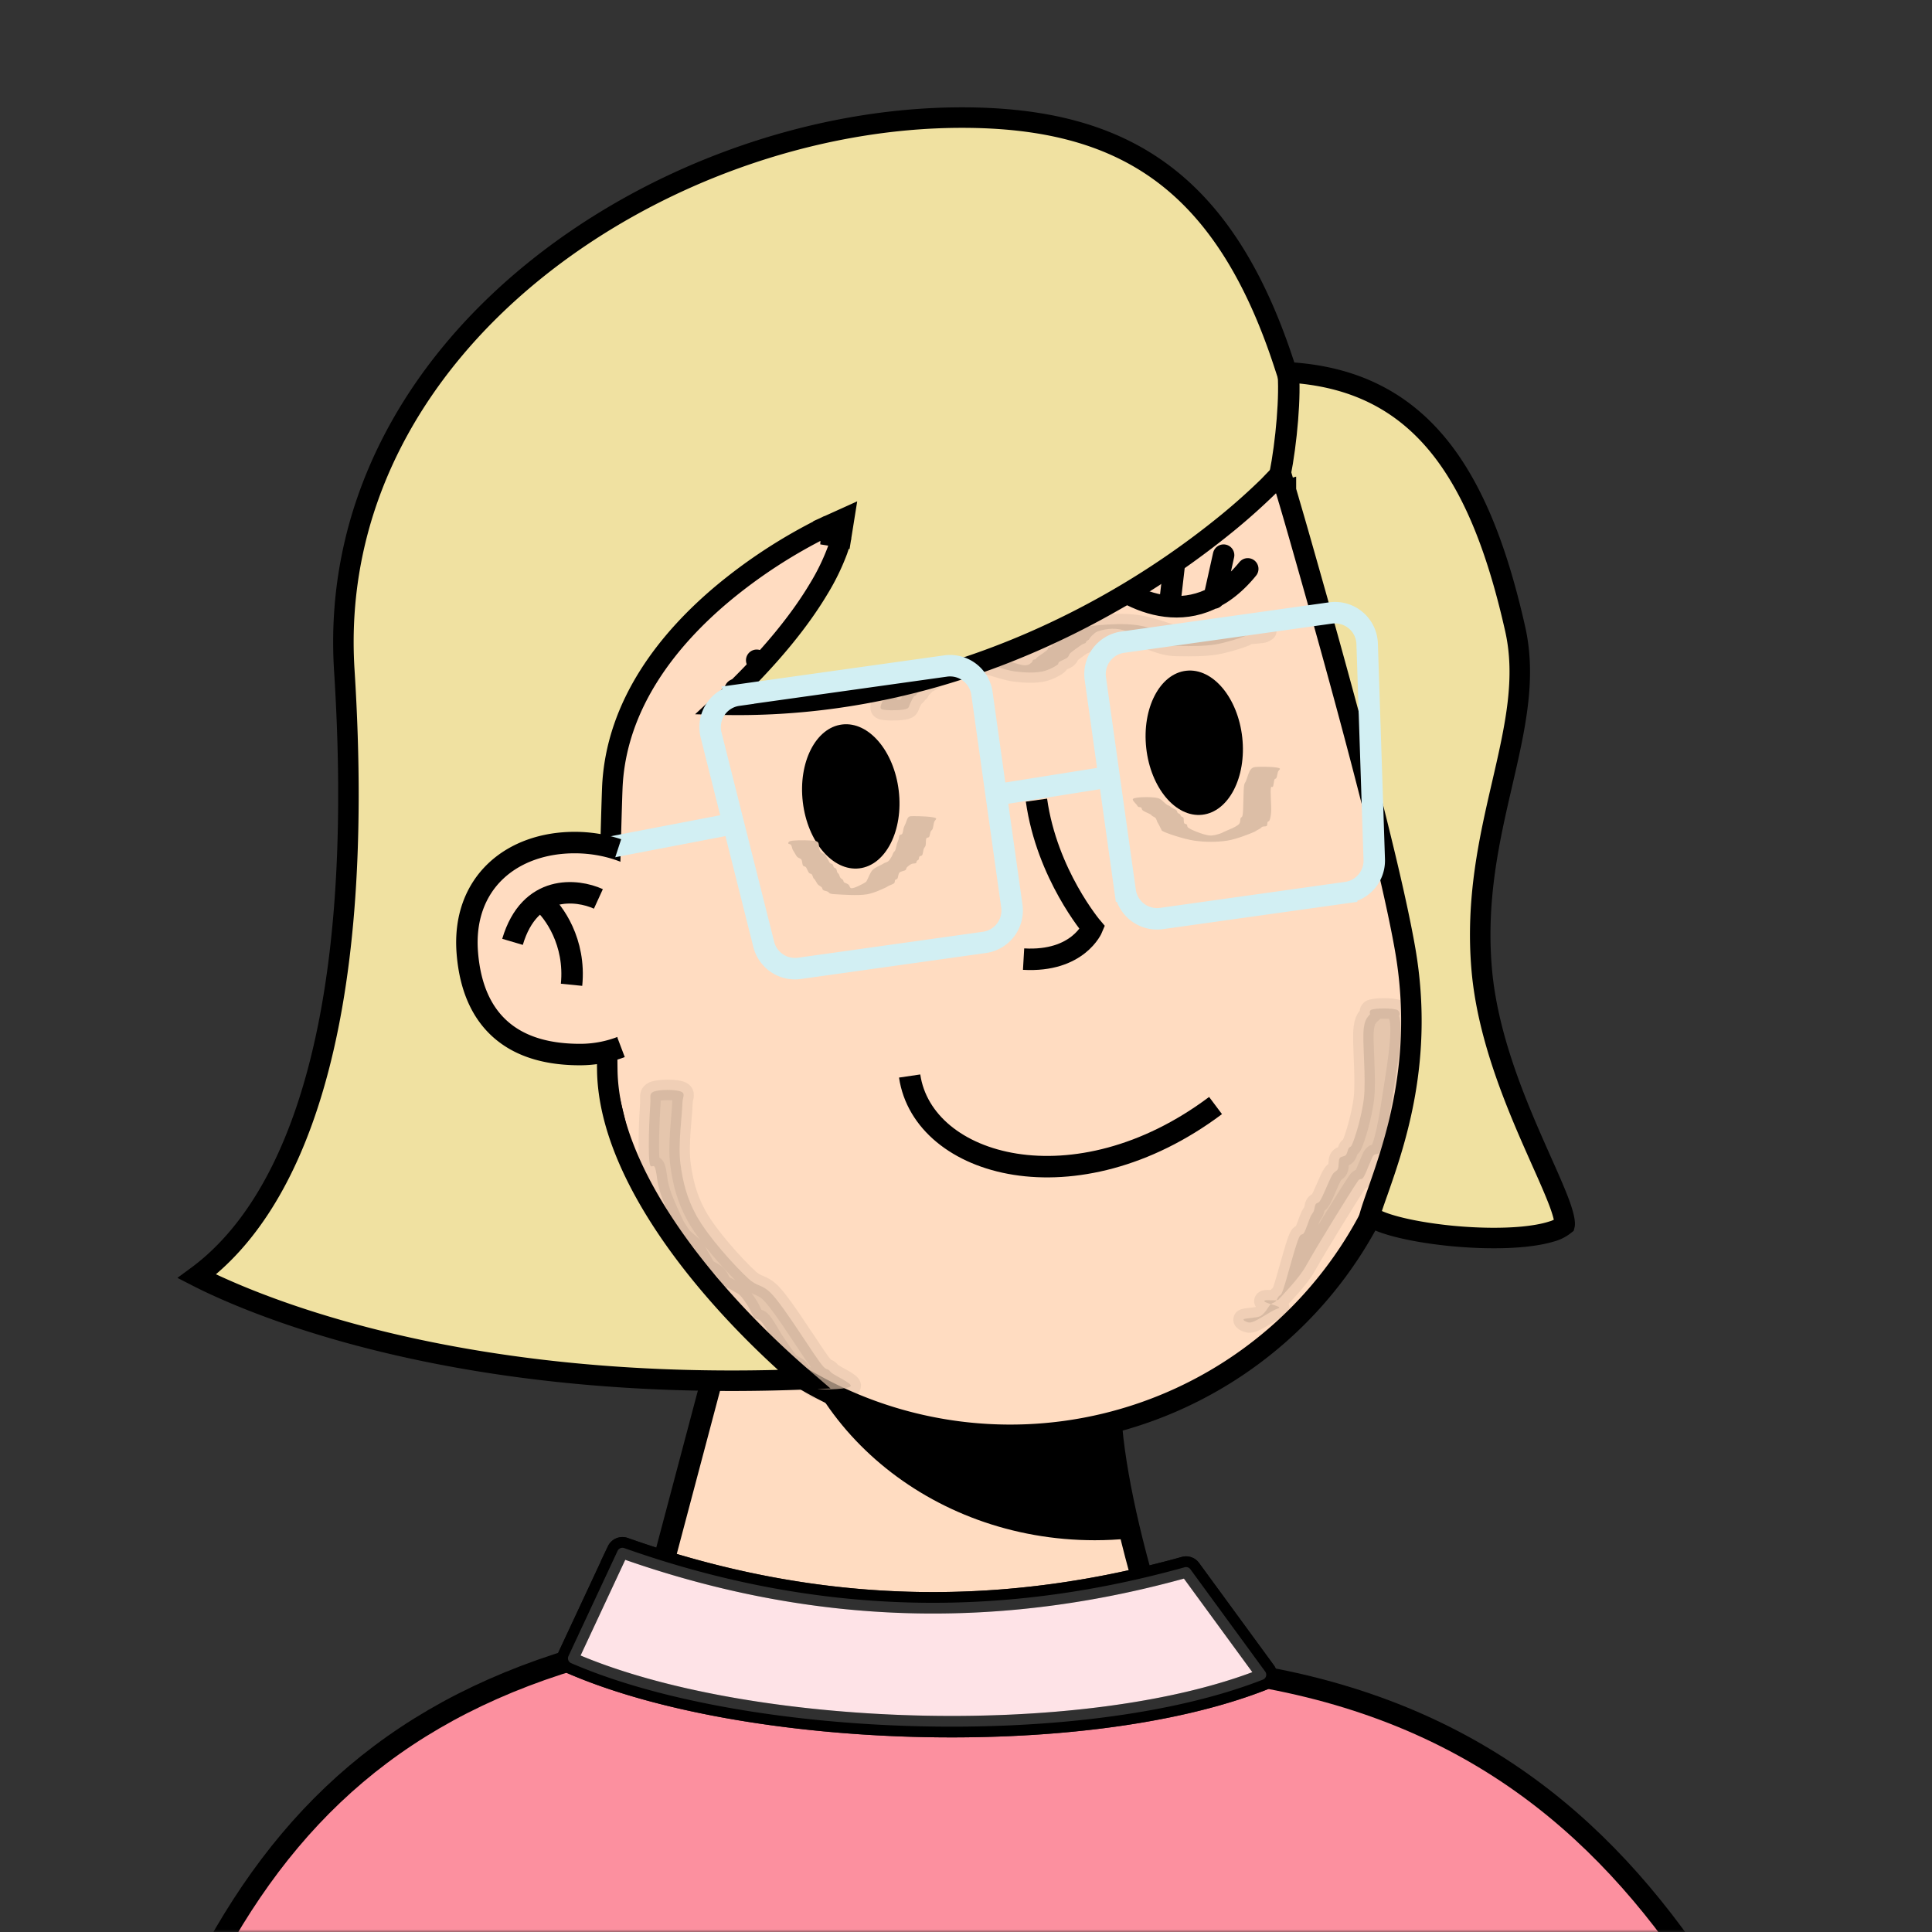 <?xml version="1.0" encoding="utf-8"?>
<svg viewBox="0 0 360 360" fill="none" shape-rendering="auto" xmlns="http://www.w3.org/2000/svg">
  <rect x="0" y="0" width="360" height="360" fill="#333333" stroke="none"/>
  <mask id="viewboxMask">
    <rect width="360" height="360" rx="0" ry="0" x="0" y="0" fill="#fff"/>
  </mask>
  <g mask="url(#viewboxMask)" transform="matrix(1, 0, 0, 1, 0, 0)">
    <g transform="translate(80 23)">
      <path d="M154 319.5c-14.4-20-25.67-58.67-27-78L58.5 212 30 319.5h124Z" stroke="#000" stroke-width="4" style="fill: rgb(255, 220, 193);"/>
      <path d="M130.37 263.69c-2.1.2-4.22.31-6.37.31-30.78 0-56.05-21.57-58.76-49.1L127 241.5c.38 5.48 1.55 13.32 3.37 22.19Z" style="mix-blend-mode:multiply" fill="#000"/>
      <path d="M181.94 151.37v.01l.1.4.14.65A75.72 75.72 0 0 1 34.93 187.7l-.2-.74L18 117.13l-.06-.29A75.72 75.72 0 0 1 165.2 81.55l.05.21.02.08.05.2.05.2v.01l16.4 68.44.08.34.08.34Z" stroke="#000" stroke-width="4" style="fill: rgb(255, 220, 193);"/>
      <g transform="translate(34 102.3)"/>
    </g>
    <g transform="translate(170 183)">
      <path d="M-.5 17.5c2.5 17 31 25 57 5.5" stroke="#000000" stroke-width="4"/>
    </g>
    <g transform="translate(110 102)">
      <path d="M27 26.5c6.17 2.5 21.1 3 31.5-15M94 4c5.17 5.33 18.1 12.8 28.5 0M37.15 26.46 31 21.03M116.22 9.44l1.78-8M45.6 22.81l-4.05-7.13M108.14 9.02l.94-8.15M52.67 17.2l-2.2-7.9M100 8.03l-.78-8.16" stroke="#000000" stroke-width="4" stroke-linecap="round"/>
    </g>
    <g transform="translate(49 11)">
      <path stroke="rgb(255,0,0)" stroke-width="0" opacity="0.941" d="M 155.711 105.495 C 157.892 105.324 160.447 105.144 162.899 105.495 C 165.496 105.867 169.647 107.405 170.877 107.795 C 171.369 107.951 171.363 107.977 171.668 108.083 C 172.038 108.211 172.319 108.514 172.961 108.514 C 174.075 108.514 177.608 107.541 178.208 107.22 C 178.412 107.112 178.209 107.027 178.424 106.933 C 178.858 106.741 180.714 106.451 182.384 106.261 C 182.761 106.154 183.33 106.037 183.887 106.041 C 184.047 106.042 184.256 106.056 184.49 106.078 C 184.583 106.074 184.67 106.071 184.749 106.07 C 185.701 106.056 186.669 106.157 186.833 106.358 C 186.86 106.391 186.871 106.431 186.867 106.474 C 186.942 106.501 186.982 106.525 186.977 106.544 C 186.972 106.564 186.914 106.587 186.815 106.61 C 186.772 106.676 186.704 106.739 186.618 106.789 C 186.17 107.045 183.901 107.031 183.383 107.22 C 183.147 107.306 183.292 107.386 183.024 107.508 C 182.284 107.842 179.37 108.775 177.418 109.089 C 175.399 109.413 172.767 109.409 171.093 109.376 C 169.845 109.352 169.418 109.387 168.074 109.089 C 165.975 108.623 161.557 106.487 159.305 106.214 C 157.732 106.023 156.354 106.375 155.567 106.645 C 155.08 106.812 154.873 107.094 154.633 107.292 C 154.446 107.446 154.333 107.568 154.202 107.723 C 154.07 107.879 153.973 108.104 153.842 108.226 C 153.731 108.331 153.579 108.346 153.483 108.442 C 153.387 108.538 153.377 108.708 153.267 108.801 C 153.146 108.906 152.914 108.941 152.764 109.017 C 152.63 109.085 152.591 109.106 152.405 109.233 C 152.029 109.488 150.775 110.378 150.464 110.67 C 150.319 110.807 150.33 110.839 150.249 110.958 C 150.144 111.111 150.105 111.34 149.889 111.533 C 149.571 111.818 148.58 112.135 148.308 112.395 C 148.147 112.549 148.286 112.664 148.092 112.826 C 147.682 113.172 146.372 113.884 145.217 114.12 C 143.825 114.404 142.146 114.355 140.186 114.12 C 137.713 113.824 133.568 111.98 131.417 112.108 C 129.914 112.197 128.572 113.247 128.039 113.545 C 127.807 113.675 127.828 113.744 127.68 113.833 C 127.504 113.938 127.177 113.986 127.033 114.12 C 126.909 114.236 126.983 114.409 126.817 114.551 C 126.536 114.794 125.443 115.068 125.164 115.27 C 125.017 115.376 125.088 115.442 124.948 115.558 C 124.685 115.775 123.768 116.157 123.439 116.42 C 123.215 116.599 123.162 116.801 123.008 116.923 C 122.872 117.031 122.691 117.01 122.576 117.139 C 122.438 117.295 122.404 117.7 122.289 117.858 C 122.204 117.974 122.097 117.973 122.001 118.073 C 121.882 118.198 121.773 118.454 121.642 118.576 C 121.53 118.681 121.411 118.646 121.283 118.792 C 121.067 119.038 120.782 119.764 120.564 120.158 C 120.381 120.489 120.442 120.818 120.061 121.02 C 119.403 121.369 117.035 121.393 116.179 121.308 C 115.656 121.256 115.218 121.246 115.101 120.948 C 114.949 120.559 115.648 119.192 115.892 118.864 C 116.017 118.696 116.155 118.744 116.251 118.648 C 116.347 118.553 116.329 118.474 116.467 118.289 C 116.755 117.902 117.688 116.674 118.192 116.276 C 118.537 116.004 118.938 116.018 119.126 115.845 C 119.265 115.717 119.176 115.557 119.342 115.414 C 119.623 115.172 120.662 114.888 120.995 114.695 C 121.188 114.584 121.206 114.497 121.354 114.408 C 121.53 114.302 121.825 114.226 122.001 114.12 C 122.149 114.031 122.199 113.945 122.361 113.833 C 122.589 113.674 123.067 113.417 123.295 113.258 C 123.456 113.145 123.407 113.104 123.654 112.97 C 124.279 112.634 126.287 111.574 127.967 111.245 C 129.935 110.86 132.554 110.828 134.867 111.101 C 137.249 111.383 140.715 113.013 142.055 112.97 C 142.732 112.949 143.049 112.602 143.277 112.395 C 143.427 112.258 143.376 112.06 143.492 111.964 C 143.612 111.865 143.873 111.902 143.995 111.82 C 144.101 111.75 144.066 111.669 144.211 111.533 C 144.522 111.24 145.839 110.44 146.152 110.095 C 146.316 109.914 146.251 109.76 146.367 109.664 C 146.487 109.565 146.748 109.602 146.87 109.52 C 146.976 109.45 146.957 109.353 147.086 109.233 C 147.314 109.02 148.041 108.643 148.308 108.37 C 148.502 108.171 148.56 107.933 148.667 107.795 C 148.746 107.695 148.765 107.684 148.883 107.579 C 149.104 107.383 149.768 106.859 150.033 106.645 C 150.199 106.511 150.125 106.457 150.392 106.358 C 151.108 106.093 153.768 105.647 155.711 105.495 Z M 72.553 192.546 C 73.415 191.939 77.406 191.934 78.155 192.546 C 78.656 192.956 78.176 193.508 78.155 194.6 C 78.113 196.753 77.314 202.257 77.781 205.804 C 78.23 209.214 78.967 212.233 80.769 215.514 C 82.889 219.374 87.9 224.915 90.479 227.278 C 92.112 228.774 92.979 228.295 94.587 229.892 C 97.238 232.525 102.958 242.138 104.483 243.71 C 104.991 244.233 105.159 244.07 105.417 244.27 C 105.645 244.446 105.651 244.568 105.977 244.83 C 106.619 245.346 109.708 246.75 109.525 247.257 C 109.316 247.838 104.758 248.024 103.55 247.818 C 102.855 247.699 102.609 247.426 102.243 247.071 C 101.853 246.693 101.683 245.923 101.309 245.577 C 100.983 245.275 100.438 245.283 100.189 245.017 C 99.96 244.772 100.061 244.366 99.815 244.083 C 99.507 243.728 98.68 243.429 98.321 243.149 C 98.061 242.946 98.03 242.919 97.761 242.589 C 97.221 241.925 95.673 239.656 95.147 238.855 C 94.85 238.403 94.855 238.342 94.587 237.921 C 94.165 237.259 93.301 235.662 92.719 235.12 C 92.328 234.756 91.922 234.877 91.599 234.56 C 91.216 234.183 90.934 233.345 90.665 232.879 C 90.452 232.508 90.356 232.308 90.105 231.946 C 89.778 231.472 89.218 230.646 88.798 230.265 C 88.477 229.974 88.176 229.892 87.865 229.705 C 87.553 229.518 87.276 229.346 86.931 229.145 C 86.539 228.915 85.99 228.753 85.624 228.398 C 85.234 228.02 84.97 227.262 84.69 226.904 C 84.487 226.644 84.39 226.547 84.13 226.344 C 83.772 226.064 83.041 225.815 82.636 225.41 C 82.232 225.006 81.967 224.348 81.703 223.916 C 81.484 223.56 81.344 223.327 81.142 222.983 C 80.913 222.59 80.78 222.146 80.395 221.676 C 79.886 221.052 78.707 220.237 78.155 219.622 C 77.727 219.145 77.482 218.711 77.221 218.315 C 76.998 217.975 76.917 217.887 76.661 217.381 C 76.17 216.413 74.932 213.687 74.42 212.339 C 74.045 211.351 73.907 210.822 73.673 209.912 C 73.404 208.863 73.314 206.853 72.926 206.364 C 72.718 206.101 72.365 206.554 72.179 206.177 C 71.629 205.065 72.015 196.797 72.179 194.6 C 72.262 193.493 71.972 192.955 72.553 192.546 Z M 210.358 194.152 C 209.81 197.884 208.936 202.411 208.117 203.675 C 207.758 204.231 207.299 203.927 206.997 204.235 C 206.658 204.581 206.539 205.129 206.25 205.729 C 205.88 206.496 205.401 207.988 204.943 208.53 C 204.641 208.887 204.427 208.48 204.009 209.09 C 202.649 211.077 196.501 221.006 194.317 224.934 C 193.028 227.253 189.874 230.432 189.223 231.162 C 188.925 231.496 186.951 231.098 186.646 231.353 C 186.096 231.814 190.381 232.431 189.148 232.81 C 187.617 233.281 184.734 235.664 183.656 235.419 C 183.111 235.295 182.646 235.02 182.722 234.859 C 182.837 234.615 185.036 234.589 185.71 234.299 C 186.174 234.099 186.332 233.877 186.644 233.552 C 187.016 233.163 187.384 232.408 187.764 232.058 C 188.071 231.775 188.449 231.747 188.698 231.498 C 188.947 231.249 189.058 230.822 189.258 230.564 C 189.434 230.336 189.579 230.46 189.818 230.004 C 190.506 228.69 192.386 220.687 193.179 219.36 C 193.473 218.868 193.673 219.151 193.926 218.8 C 194.351 218.209 194.883 216.337 195.233 215.626 C 195.454 215.176 195.641 215.045 195.793 214.692 C 195.959 214.306 195.954 213.703 196.167 213.385 C 196.35 213.111 196.617 213.22 196.914 212.825 C 197.522 212.016 198.695 208.742 199.341 207.783 C 199.704 207.245 200.058 207.278 200.275 206.85 C 200.535 206.334 200.34 205.229 200.648 204.796 C 200.9 204.442 201.491 204.533 201.769 204.235 C 202.061 203.922 202.115 203.252 202.329 202.928 C 202.498 202.672 202.675 202.803 202.889 202.368 C 203.45 201.223 204.726 197.056 205.13 193.779 C 205.603 189.931 204.785 182.914 205.13 180.521 C 205.297 179.357 205.498 178.975 205.877 178.467 C 206.012 178.286 206.145 178.123 206.299 177.984 C 206.191 177.711 206.213 177.39 206.399 177.234 C 206.924 176.797 210.771 176.797 211.441 177.234 C 211.789 177.461 211.904 178.041 211.674 178.309 C 212.682 181.045 210.994 189.82 210.358 194.152 Z" style="fill-opacity: 1; fill-rule: nonzero; stroke: rgb(0, 0, 0); stroke-dasharray: none; stroke-dashoffset: 0px; stroke-linecap: butt; stroke-linejoin: miter; stroke-miterlimit: 4; stroke-width: 3.82px; paint-order: normal; vector-effect: none; opacity: 1; mix-blend-mode: normal; isolation: auto; stroke-opacity: 0.06; fill: rgba(220, 190, 166, 0.74);"/>
      <g stroke="#000">
        <path d="m105.84 88.82 1.88.3v.08l-.04.16-.12.52c-.12.45-.3 1.09-.6 1.9a41.7 41.7 0 0 1-3.4 6.92c-3.17 5.32-8.7 12.66-18.31 21.6 29.97.74 55-8.92 72.82-19.04a156.35 156.35 0 0 0 21.71-14.87 118.43 118.43 0 0 0 7.5-6.7l.1-.1.01-.01 2.29-2.38.93 3.16-1.84.54 1.84-.54v.05l.05.13.15.52a817.06 817.06 0 0 1 2.69 9.28c1.75 6.14 4.14 14.58 6.66 23.77 5.03 18.35 10.6 39.81 12.7 51.97 3.49 20.32-1.91 35.74-5.1 44.87-.63 1.77-1.17 3.3-1.54 4.6.06.04.12.1.22.16.6.42 1.65.91 3.18 1.4 3.02.96 7.32 1.74 11.92 2.19 4.6.44 9.38.53 13.34.14 1.98-.2 3.7-.5 5.08-.92a6.85 6.85 0 0 0 2.58-1.27c.02-.08.03-.29-.02-.68-.1-.78-.4-1.87-.93-3.32-.8-2.15-1.97-4.8-3.35-7.88l-1.46-3.3c-3.93-8.94-8.65-20.56-9.68-32.4-1.15-13.16 1.45-24.42 3.79-34.54l.11-.48c2.39-10.34 4.38-19.32 2.34-28.42-3.1-13.8-7.32-25.3-13.8-33.57-6.42-8.17-15.13-13.27-27.5-14.21l-1.28-.1-.4-1.22c-5.7-17.57-13.38-29.05-23.18-36.17-9.8-7.12-21.96-10.05-36.94-10.05-27.7 0-57.5 10.52-79.88 28.72-22.35 18.18-37.14 43.9-35.2 74.33 2.13 33.6-.3 59.06-5.8 77.72-5 17-12.59 28.46-21.68 35.14 1.19.61 2.78 1.39 4.77 2.27 5.02 2.24 12.59 5.2 22.67 8.03 19.34 5.43 47.95 10.38 85.71 8.89-8.32-7.15-16.72-15.83-23.37-25-7.63-10.53-13.14-21.94-13.3-32.58-.19-12.62.67-45.67.93-52.5.62-15.9 10.82-28.15 20.54-36.3a96.6 96.6 0 0 1 18.96-12.34l.2-.1.13-.06.1-.05h.02v-.01l.8 1.74Zm0 0 1.88.3.56-3.5-3.23 1.46.79 1.74Zm100.23 126.57.03.04-.03-.04Z" stroke-width="3.82" style="fill: rgb(240, 225, 161);"/>
        <path d="M191 58c.5 4.5-.3 13.5-1.5 19.5" stroke-width="4" style="fill: rgb(160, 121, 127);"/>
      </g>
    </g>
    <g transform="translate(142 119)">
      <g fill="#000000">
        <ellipse cx="16.53" cy="29.4" rx="9" ry="13.5" transform="rotate(-6.78 16.53 29.4)"/>
        <ellipse cx="80.53" cy="19.4" rx="9" ry="13.5" transform="rotate(-6.28 80.53 19.4)"/>
      </g>
      <g transform="translate(-40 -8)">
        <g stroke="#d2eff3" stroke-width="4">
          <path d="M34.5 42.5 0 49.12" stroke-linecap="round"/>
          <path d="M35.47 18.53 74.2 13.1a6 6 0 0 1 6.77 5.1l5.57 39.62a6 6 0 0 1-5.1 6.78l-34.48 4.84a6 6 0 0 1-6.65-4.48l-9.81-39.01a6 6 0 0 1 4.98-7.4ZM145.92 3.22 107.2 8.66a6 6 0 0 0-5.1 6.78l5.56 39.6a6 6 0 0 0 6.78 5.11l34.47-4.84a6 6 0 0 0 5.16-6.14l-1.32-40.2a6 6 0 0 0-6.83-5.75ZM83.5 37.12l22-3.5"/>
        </g>
      </g>
    </g>
    <g transform="rotate(-8 1149.44 -1186.92)">
      <path d="M16.5 3c0 14 7 25 7 25S20 34 10 32" stroke="#000" stroke-width="4"/>
    </g>
    <g transform="translate(84 154)">
      <path d="M30.5 6.18A23.78 23.78 0 0 0 23.08 5c-10.5 0-19 6.5-18 18.5 1.04 12.5 8.5 17 19 17A19.6 19.6 0 0 0 31 39.23" stroke="#000" stroke-width="8"/>
      <path d="M31.5 39.04a19.38 19.38 0 0 1-7.42 1.46c-10.5 0-17.96-4.5-19-17-1-12 7.5-18.5 18-18.5 3.14 0 6.19.6 8.92 1.73l-.5 32.3Z" style="fill: rgb(255, 220, 193);"/>
      <path d="M27.5 13.5c-4-1.83-12.8-2.8-16 8" stroke="#000" stroke-width="4"/>
      <path d="M17 14c2.17 1.83 6.3 7.5 5.5 15.5" stroke="#000" stroke-width="4"/>
      <g transform="translate(3 35)"/>
    </g>
    <g transform="translate(53 272)">
      <g stroke="#000" stroke-width="4">
        <path d="M260.7 91H-12.64C3.67 61.66 26.86 42.98 64.44 34.4c16.02-3.65 34.67-5.47 56.56-5.47 9.46 0 16.81 1.44 23.8 3.35 2.58.7 5.18 1.5 7.84 2.3 4.4 1.34 8.97 2.72 13.91 3.86l.14.03.15.01c46.12 3.8 73.78 24.3 93.85 52.5Z" fill="#fc909f"/>
        <path d="m52.93 36.58 9.15-19.6a1 1 0 0 1 1.25-.51c37.93 13.42 72.43 12.48 104.4 3.57a1 1 0 0 1 1.09.38l13.93 19.05a.98.98 0 0 1-.42 1.5c-33.6 13.2-96.67 10.95-128.91-3.07a.98.98 0 0 1-.49-1.32Z" fill="#fc909f"/>
        <path opacity=".75" d="m52.93 36.58 9.15-19.6a1 1 0 0 1 1.25-.51c37.93 13.42 72.43 12.48 104.4 3.57a1 1 0 0 1 1.09.38l13.93 19.05a.98.98 0 0 1-.42 1.5c-33.6 13.2-96.67 10.95-128.91-3.07a.98.98 0 0 1-.49-1.32Z" fill="#fff"/>
      </g>
    </g>
  </g>
  <path stroke-width="0" opacity="0.941" d="M 170.279 152.075 C 171.143 152.062 174.094 152.145 174.406 152.479 C 174.562 152.646 174.18 152.852 174.083 153.127 C 173.956 153.485 173.899 154.198 173.759 154.503 C 173.665 154.706 173.531 154.719 173.435 154.907 C 173.306 155.161 173.28 155.747 173.112 155.959 C 172.984 156.119 172.737 156.026 172.626 156.202 C 172.464 156.459 172.571 157.236 172.464 157.578 C 172.385 157.831 172.237 157.902 172.14 158.144 C 172.014 158.459 171.994 159.124 171.817 159.358 C 171.69 159.526 171.439 159.47 171.331 159.601 C 171.22 159.736 171.262 160.03 171.169 160.167 C 171.09 160.286 170.926 160.305 170.846 160.41 C 170.763 160.519 170.805 160.721 170.684 160.815 C 170.527 160.937 170.142 160.858 169.874 160.977 C 169.575 161.11 169.173 161.409 168.984 161.624 C 168.842 161.786 168.902 161.967 168.741 162.11 C 168.518 162.308 167.865 162.323 167.608 162.595 C 167.355 162.865 167.375 163.505 167.204 163.728 C 167.086 163.882 166.893 163.846 166.799 163.971 C 166.696 164.108 166.786 164.37 166.637 164.538 C 166.435 164.765 165.776 164.956 165.504 165.104 C 165.321 165.204 165.35 165.234 165.1 165.347 C 164.524 165.607 162.919 166.409 161.539 166.642 C 159.917 166.916 157.022 166.706 155.874 166.642 C 155.252 166.607 154.939 166.591 154.66 166.48 C 154.462 166.401 154.433 166.254 154.255 166.156 C 154.029 166.032 153.553 165.993 153.365 165.832 C 153.215 165.704 153.246 165.49 153.122 165.347 C 152.986 165.189 152.698 165.061 152.556 164.942 C 152.448 164.852 152.405 164.82 152.313 164.699 C 152.175 164.519 151.965 164.071 151.827 163.89 C 151.736 163.77 151.664 163.767 151.585 163.647 C 151.474 163.48 151.412 163.082 151.261 162.919 C 151.131 162.779 150.915 162.814 150.775 162.676 C 150.609 162.513 150.487 162.15 150.371 161.948 C 150.278 161.787 150.244 161.65 150.128 161.543 C 150.005 161.431 149.769 161.464 149.642 161.3 C 149.469 161.077 149.507 160.427 149.319 160.167 C 149.16 159.949 148.827 159.884 148.671 159.763 C 148.558 159.675 148.52 159.641 148.428 159.52 C 148.291 159.339 148.073 158.928 147.943 158.711 C 147.844 158.546 147.781 158.48 147.7 158.306 C 147.593 158.077 147.537 157.604 147.376 157.416 C 147.248 157.265 146.925 157.286 146.891 157.173 C 146.858 157.067 146.912 156.87 147.134 156.768 C 147.64 156.538 149.918 156.54 150.856 156.607 C 151.52 156.654 152.085 156.627 152.394 156.93 C 152.697 157.228 152.55 158.036 152.718 158.387 C 152.845 158.653 153.03 158.816 153.203 158.954 C 153.356 159.074 153.547 159.065 153.689 159.196 C 153.851 159.346 153.979 159.657 154.093 159.844 C 154.188 159.998 154.249 160.099 154.336 160.248 C 154.436 160.418 154.518 160.679 154.66 160.815 C 154.792 160.941 155.025 160.929 155.145 161.058 C 155.272 161.193 155.271 161.487 155.388 161.624 C 155.494 161.747 155.689 161.732 155.793 161.867 C 155.919 162.031 155.937 162.429 156.036 162.595 C 156.107 162.716 156.199 162.719 156.278 162.838 C 156.39 163.005 156.458 163.373 156.602 163.566 C 156.734 163.743 156.979 163.825 157.088 163.971 C 157.181 164.097 157.151 164.27 157.25 164.376 C 157.358 164.491 157.583 164.535 157.735 164.619 C 157.879 164.697 158.007 164.739 158.14 164.861 C 158.305 165.013 158.324 165.459 158.625 165.509 C 159.128 165.592 160.895 164.657 161.296 164.376 C 161.478 164.248 161.425 164.234 161.539 164.052 C 161.763 163.693 162.109 162.612 162.591 162.11 C 163.06 161.621 164.003 161.277 164.371 161.058 C 164.575 160.936 164.613 160.899 164.776 160.815 C 164.976 160.711 165.286 160.671 165.504 160.491 C 165.752 160.287 165.985 159.887 166.152 159.601 C 166.298 159.35 166.357 159.071 166.475 158.873 C 166.576 158.706 166.705 158.664 166.799 158.468 C 166.934 158.188 167.008 157.62 167.123 157.254 C 167.225 156.927 167.364 156.645 167.447 156.364 C 167.522 156.108 167.485 155.798 167.608 155.635 C 167.717 155.492 167.967 155.56 168.094 155.393 C 168.271 155.158 168.298 154.522 168.418 154.179 C 168.517 153.893 168.613 153.732 168.741 153.45 C 168.899 153.104 169.025 152.459 169.308 152.237 C 169.558 152.04 169.793 152.082 170.279 152.075 Z M 234.827 142.881 C 235.768 142.841 238.207 142.918 238.469 143.205 C 238.601 143.349 238.243 143.529 238.146 143.771 C 238.019 144.086 237.968 144.75 237.822 144.985 C 237.729 145.135 237.59 145.073 237.498 145.228 C 237.347 145.484 237.336 146.408 237.174 146.604 C 237.083 146.714 236.931 146.525 236.851 146.685 C 236.62 147.146 236.952 150.282 236.851 151.379 C 236.785 152.086 236.684 152.64 236.527 152.916 C 236.436 153.077 236.282 153.03 236.203 153.159 C 236.102 153.324 236.196 153.738 236.041 153.887 C 235.881 154.043 235.443 153.954 235.232 154.049 C 235.057 154.129 234.992 154.263 234.827 154.373 C 234.628 154.505 234.301 154.661 234.099 154.778 C 233.938 154.87 233.968 154.905 233.694 155.02 C 232.977 155.323 230.473 156.361 228.677 156.639 C 226.767 156.935 224.535 156.935 222.526 156.639 C 220.515 156.342 217.294 155.248 216.619 154.859 C 216.391 154.728 216.464 154.68 216.376 154.535 C 216.254 154.335 216.1 153.966 215.971 153.726 C 215.858 153.514 215.751 153.365 215.647 153.159 C 215.535 152.936 215.488 152.62 215.324 152.431 C 215.162 152.244 214.832 152.147 214.676 152.026 C 214.563 151.938 214.579 151.885 214.434 151.783 C 214.156 151.589 213.173 151.236 212.896 150.974 C 212.722 150.809 212.784 150.596 212.653 150.488 C 212.518 150.377 212.224 150.419 212.087 150.327 C 211.968 150.247 211.951 150.159 211.844 150.003 C 211.67 149.751 210.91 149.117 211.115 148.87 C 211.452 148.466 214.701 148.439 215.728 148.708 C 216.415 148.888 216.795 149.448 217.104 149.679 C 217.297 149.823 217.369 149.921 217.509 150.003 C 217.639 150.079 217.783 150.088 217.913 150.165 C 218.053 150.247 218.143 150.374 218.318 150.488 C 218.547 150.639 219.02 150.786 219.208 150.974 C 219.355 151.12 219.338 151.337 219.451 151.46 C 219.558 151.576 219.748 151.594 219.856 151.702 C 219.964 151.81 219.991 151.999 220.098 152.107 C 220.206 152.215 220.408 152.197 220.503 152.35 C 220.634 152.562 220.522 153.19 220.665 153.402 C 220.775 153.564 221.03 153.516 221.151 153.645 C 221.277 153.78 221.146 154.01 221.393 154.211 C 221.924 154.642 224.211 155.541 225.278 155.668 C 226.082 155.764 226.817 155.481 227.301 155.344 C 227.633 155.25 227.677 155.191 228.029 155.02 C 228.642 154.724 230.386 154.095 230.862 153.564 C 231.181 153.207 231.053 152.698 231.186 152.431 C 231.281 152.239 231.42 152.326 231.509 152.026 C 231.744 151.241 231.636 147.246 231.833 146.28 C 231.923 145.842 232.006 145.89 232.157 145.552 C 232.398 145.012 232.698 143.632 233.209 143.205 C 233.636 142.848 234.143 142.911 234.827 142.881 Z" style="fill-opacity: 1; fill-rule: nonzero; stroke-dasharray: none; stroke-dashoffset: 0px; stroke-linecap: butt; stroke-linejoin: miter; stroke-miterlimit: 4; stroke-opacity: 1; stroke-width: 3.82px; paint-order: normal; vector-effect: none; opacity: 1; mix-blend-mode: normal; isolation: auto; stroke: rgba(0, 0, 0, 0); fill: rgb(220, 190, 166);" transform="matrix(1, 0, 0, 1, 0, 0)"/>
</svg>
